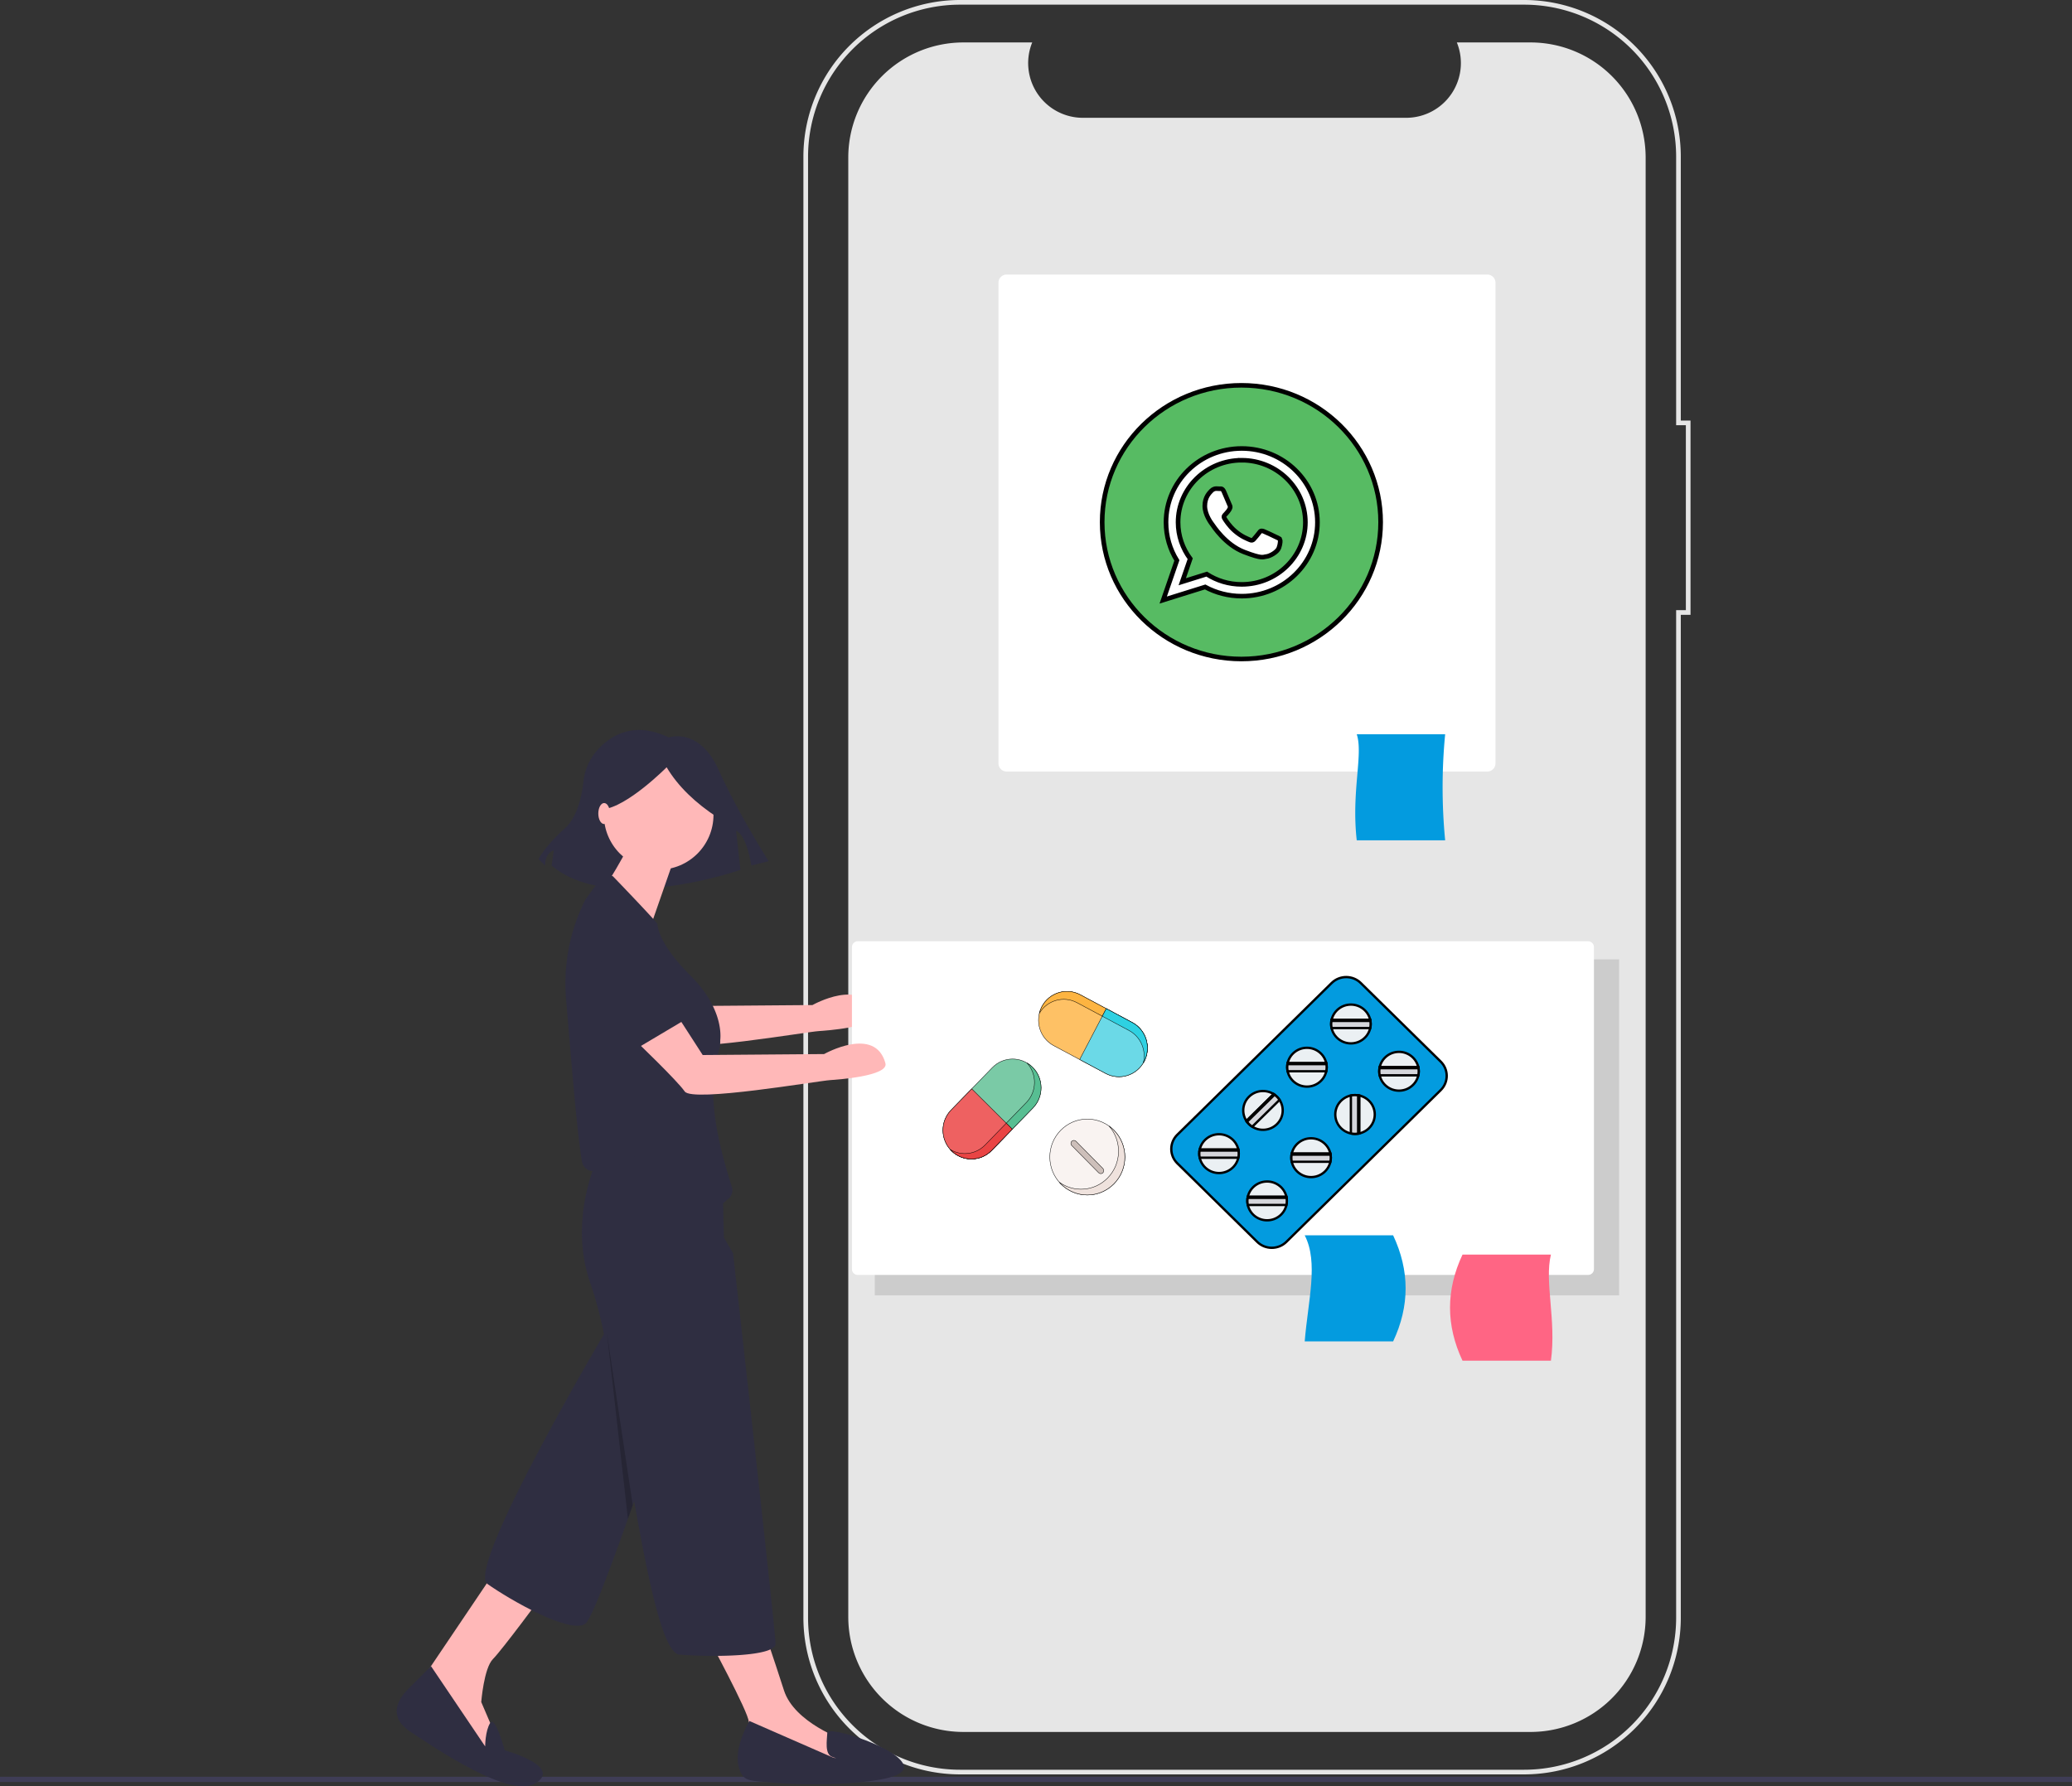 <svg width="888" height="765.554" xmlns="http://www.w3.org/2000/svg">
 <rect width="100%" height="100%" fill="#333333" stroke="none"/>
 <title>portfolio_feedback</title>

 <g>
  <title>background</title>
  <rect fill="none" id="canvas_background" height="602" width="802" y="-1" x="-1"/>
 </g>
 <g>
  <title>Layer 1</title>
  <path id="svg_1" fill="#e6e6e6" d="m655.933,18.191l-31.573,0a23.444,23.444 0 0 1 -21.706,32.298l-138.569,0a23.444,23.444 0 0 1 -21.706,-32.298l-29.489,0a49.345,49.345 0 0 0 -49.345,49.345l0,625.409a49.345,49.345 0 0 0 49.345,49.345l243.043,0a49.345,49.345 0 0 0 49.345,-49.345l0,-625.409a49.345,49.345 0 0 0 -49.345,-49.345z"/>
  <path id="svg_2" fill="#e6e6e6" d="m653.267,760.481l-241.877,0a67.153,67.153 0 0 1 -67.077,-67.077l0,-626.328a67.153,67.153 0 0 1 67.077,-67.077l241.877,0a67.152,67.152 0 0 1 67.076,67.077l0,113.167l4.168,0l0,83.266l-4.168,0l0,429.895a67.152,67.152 0 0 1 -67.076,67.077zm-241.877,-758.481a65.151,65.151 0 0 0 -65.077,65.077l0,626.328a65.151,65.151 0 0 0 65.077,65.077l241.877,0a65.15,65.15 0 0 0 65.076,-65.077l0,-431.895l4.168,0l0,-79.266l-4.168,0l0,-115.167a65.15,65.15 0 0 0 -65.076,-65.077l-241.877,0z"/>
  <path id="svg_3" fill="#ffb8b8" d="m280.16,406.386l16.001,24.783l52.034,-0.415s21.874,-12.353 26.273,3.935c1.506,5.578 -21.391,7.088 -23.547,7.218c-5.39,0.327 -59.15,9.654 -62.469,4.878s-20.777,-21.464 -20.777,-21.464l12.486,-18.935z"/>
  <path id="svg_4" fill="#fff" d="m431.417,117.669a3.504,3.504 0 0 0 -3.5,3.5l0,206a3.504,3.504 0 0 0 3.5,3.5l206,0a3.504,3.504 0 0 0 3.5,-3.5l0,-206a3.504,3.504 0 0 0 -3.5,-3.5l-206,0z"/>
  <path id="svg_5" fill="#039bdf" d="m619.353,360.153l-37.894,0c-2.37,-21.079 2.859,-36.791 0,-45.472l37.894,0a237.224,237.224 0 0 0 0,45.472z"/>
  <rect id="svg_6" fill="#ccc" height="144" width="319" y="411.169" x="374.912"/>
  <path id="svg_8" fill="#fff" d="m367.616,403.418a2.503,2.503 0 0 0 -2.5,2.5l0,138a2.503,2.503 0 0 0 2.5,2.5l313,0a2.502,2.502 0 0 0 2.5,-2.5l0,-138a2.503,2.503 0 0 0 -2.5,-2.5l-313,0z"/>
  <rect id="svg_29" fill="#3f3d56" height="2.241" width="888" y="761.497"/>
  <path id="svg_30" fill="#ff6584" d="m626.79,583.179l37.894,0c2.37,-17.488 -2.859,-33.814 0,-45.472l-37.894,0q-10.702,22.736 0,45.472z"/>
  <path id="svg_31" fill="#039bdf" d="m597.055,574.914l-37.894,0c1.421,-17.484 6.002,-33.811 0,-45.472l37.894,0q10.702,22.736 0,45.472z"/>
  <path id="svg_32" fill="#2f2e41" d="m286.631,316.073s13.022,-4.651 21.393,13.952s21.393,39.066 21.393,39.066l-7.441,1.86s-1.86,-13.022 -6.511,-14.882l1.86,16.743s-55.809,19.533 -80.922,-1.86l0.93,-6.511s-3.721,0.93 -3.721,6.511l-2.79,-2.79s2.79,-5.581 11.162,-13.022c5.495,-4.884 7.383,-14.176 8.032,-19.985a24.185,24.185 0 0 1 5.568,-13.17c5.563,-6.447 15.7,-13.3 31.047,-5.911z"/>
  <path id="svg_33" fill="#ffb8b8" d="m211.283,674.681l-32.431,48.087l30.194,30.194l3.914,-7.828l-6.71,-15.656s1.118,-14.538 5.032,-18.452s21.248,-27.399 21.248,-27.399l-21.248,-8.947z"/>
  <path id="svg_34" fill="#2f2e41" d="m252.661,519.235s-6.149,9.733 6.711,51.67c0,0 -59.987,101.243 -50.482,107.953s35.229,21.559 41.939,17.086s55.511,-156.02 55.511,-156.02l-53.679,-20.689z"/>
  <path id="svg_35" fill="#2f2e41" d="m184.723,714.101l-9.785,9.785c-5.032,5.032 -8.387,12.301 1.118,18.452s42.496,29.076 53.679,21.807s-13.42,-13.979 -13.42,-13.979s-4.068,-15.084 -6.228,-11.736s-2.16,10.058 -2.16,10.058l-23.205,-34.388z"/>
  <path id="svg_36" fill="#ffb8b8" d="m302.985,700.961s17.893,32.99 17.893,36.904s-1.118,15.097 -1.118,15.097l34.108,8.387l11.742,-5.592l-3.914,-10.065s-21.248,-7.269 -25.721,-21.248s-9.506,-28.517 -9.506,-28.517l-23.485,5.032z"/>
  <circle id="svg_37" fill="#ffb8b8" r="23.485" cy="349.252" cx="282.296"/>
  <path id="svg_38" fill="#ffb8b8" d="m288.447,369.381l-11.212,32.216l-24.574,-10.968s16.775,-25.721 16.775,-29.076l19.011,7.828z"/>
  <path id="svg_39" fill="#2f2e41" d="m291.802,484.008l-29.635,0s-21.248,32.431 -8.946,66.54a176.816,176.816 0 0 1 5.62,21.19c4.292,19.894 8.566,46.841 12.946,71.603c6.152,34.782 12.513,65.253 19.428,65.806c13.979,1.118 41.162,0.932 41.162,-4.66s-18.208,-167.359 -18.208,-167.359l-3.914,-6.71l-0.74,-29.227a17.629,17.629 0 0 0 -17.712,-17.183l-0,-0z"/>
  <path id="svg_40" fill="#2f2e41" d="m321.157,737.586s-6.43,10.904 -4.753,18.732s4.473,6.71 16.775,7.828s54.238,1.118 54.238,-6.71s-32.714,-17.994 -32.852,-14.868s-1.256,9.277 2.099,10.395s0.28,0.28 0.28,0.28l-35.786,-15.656z"/>
  <path id="svg_41" fill="#2f2e41" d="m264.387,499.592c4.373,0 13.778,-11.232 18.7,-6.31c3.58,3.58 6.618,7.019 9.298,10.053c7.693,8.709 14.419,16.691 19.093,10.964c0.706,-0.866 -1.669,1.134 0.312,-0.214a4.792,4.792 0 0 0 1.931,-5.2c-6.781,-21.246 -11.004,-41.599 -5.612,-58.6a13.793,13.793 0 0 0 0.567,-4.16q0.001,-0.309 0.029,-0.618c0.285,-3.137 0.214,-14.374 -12.661,-27.248c-11.766,-11.766 -14.024,-18.997 -14.321,-22.259c-0.07,-0.76 -19.037,-20.439 -19.037,-20.439a4.769,4.769 0 0 0 -5.711,1.603l-6.075,8.354a79.905,79.905 0 0 0 -8.332,42.32c1.645,18.955 4.501,56.442 6.846,69.963a4.94,4.94 0 0 0 1.829,3.116a4.71,4.71 0 0 0 4.821,0.571a20.306,20.306 0 0 1 8.324,-1.895z"/>
  <polygon id="svg_42" opacity="0.2" points="271.168 645.108 260.148 571.682 269.111 650.948 271.168 645.108"/>
  <path id="svg_43" fill="#ffb8b8" d="m285.16,427.386l16.001,24.783l52.034,-0.415s21.874,-12.353 26.273,3.935c1.506,5.578 -21.391,7.088 -23.547,7.218c-5.39,0.327 -59.15,9.654 -62.469,4.878s-20.777,-21.464 -20.777,-21.464l12.486,-18.935z"/>
  <path id="svg_44" fill="#2f2e41" d="m261.231,410s9.085,-5.923 21.559,4.61s14.968,19.958 14.968,19.958l-29.382,17.463s-28.704,-30.563 -7.145,-42.03z"/>
  <path id="svg_45" fill="#2f2e41" d="m307.445,350.301c-9.271,-6.093 -16.776,-13.112 -21.74,-21.461c0,0 -17.014,17.168 -27.411,18.027s-0.945,-20.602 -0.945,-20.602l18.904,-4.292l17.959,1.717l14.178,8.584l-0.945,18.027z"/>
  <ellipse id="svg_46" fill="#ffb8b8" ry="4.5" rx="2.5" cy="348.669" cx="258.917"/>

  <g stroke="null" id="svg_56">
   <g transform="matrix(1.989,0,0,1.955,324.739,294.262) " id="svg_51" fill-rule="evenodd" fill="none">
    <g stroke="null" id="svg_52">
     <path stroke="null" id="svg_54" fill="#57BB63" d="m104.219,-6.048c16.569,0 30,-13.431 30,-30c0,-16.569 -13.431,-30 -30,-30c-16.569,0 -30,13.431 -30,30c0,16.569 13.431,30 30,30z"/>
     <path stroke="null" id="svg_55" fill="#FFFFFF" d="m104.29,-19.827c-2.86,0 -5.548,-0.731 -7.886,-2.014l-9.032,2.87l2.944,-8.685c-1.485,-2.44 -2.341,-5.3 -2.341,-8.358c0,-8.94 7.304,-16.187 16.314,-16.187c9.009,0 16.313,7.247 16.313,16.187c0,8.94 -7.303,16.187 -16.313,16.187zm0,-29.797c-7.563,0 -13.715,6.105 -13.715,13.609c0,2.978 0.971,5.736 2.612,7.979l-1.713,5.054l5.27,-1.675c2.166,1.422 4.76,2.251 7.546,2.251c7.562,0 13.715,-6.105 13.715,-13.609c0,-7.504 -6.153,-13.61 -13.715,-13.61l0,0zm8.238,17.338c-0.1,-0.165 -0.367,-0.265 -0.766,-0.463c-0.4,-0.198 -2.367,-1.159 -2.733,-1.29c-0.367,-0.132 -0.634,-0.199 -0.9,0.198c-0.266,0.397 -1.033,1.29 -1.266,1.555c-0.233,0.265 -0.466,0.298 -0.866,0.1c-0.4,-0.198 -1.688,-0.617 -3.216,-1.969c-1.189,-1.052 -1.991,-2.35 -2.224,-2.747c-0.233,-0.397 -0.025,-0.611 0.175,-0.809c0.18,-0.178 0.4,-0.463 0.6,-0.695c0.2,-0.232 0.267,-0.397 0.4,-0.662c0.134,-0.265 0.067,-0.496 -0.033,-0.695c-0.1,-0.198 -0.9,-2.151 -1.233,-2.945c-0.333,-0.794 -0.666,-0.662 -0.899,-0.662c-0.233,0 -0.5,-0.033 -0.767,-0.033c-0.267,0 -0.7,0.099 -1.067,0.496c-0.366,0.397 -1.399,1.357 -1.399,3.309c0,1.952 1.432,3.839 1.633,4.103c0.2,0.264 2.766,4.401 6.83,5.99c4.066,1.588 4.066,1.059 4.8,0.992c0.732,-0.066 2.365,-0.96 2.699,-1.886c0.333,-0.927 0.333,-1.722 0.233,-1.887l0,0z"/>
    </g>
   </g>
  </g>
  <g stroke="null" id="svg_76">
   <g stroke="null" transform="matrix(0.171,0,0,0.173,-765.037,-685.243) " id="svg_61">
    <circle stroke="null" id="svg_62" r="94.039" fill="#f9f3f1" cy="6827.328" cx="7199.069"/>
    <path stroke="null" id="svg_63" fill="#efe2dd" d="m7265.56,6893.823c-36.723,36.723 -96.26,36.723 -132.983,0c-1.321,-1.321 -2.6,-2.683 -3.818,-4.065c36.723,26.136 88.005,22.731 120.931,-10.195c35.382,-35.382 36.672,-91.957 3.859,-128.887c4.21,2.992 8.234,6.377 12.011,10.153c36.733,36.724 36.733,96.271 0,132.994z"/>
    <g stroke="null" id="svg_64">
     <path stroke="null" id="svg_65" fill="#fec165" d="m7084.979,6454.995c18.4,-34.802 61.528,-48.098 96.33,-29.697l130.308,68.895c34.801,18.4 48.097,61.528 29.697,96.33c-18.4,34.801 -61.528,48.097 -96.33,29.697l-130.308,-68.896c-34.801,-18.399 -48.097,-61.528 -29.697,-96.329z"/>
     <path stroke="null" id="svg_66" fill="#fdb441" d="m7341.317,6590.525c-0.609,1.156 -1.249,2.291 -1.94,3.405c7.708,-31.048 -6.346,-64.5 -35.898,-80.122l-130.3,-68.896c-33.648,-17.789 -75.066,-5.954 -94.393,26.291c1.362,-5.51 3.415,-10.958 6.191,-16.21c18.398,-34.804 61.529,-48.094 96.332,-29.696l130.311,68.896c34.795,18.397 48.095,61.528 29.697,96.332z"/>
     <path stroke="null" id="svg_67" fill="#6bd9e7" d="m7179.83,6585.773l66.633,-126.027l65.154,34.448c34.801,18.4 48.097,61.528 29.697,96.33c-18.4,34.801 -61.528,48.097 -96.33,29.697l-65.154,-34.448z"/>
     <path stroke="null" id="svg_68" fill="#2ed1e2" d="m7341.317,6590.525c-0.341,0.65 -0.702,1.29 -1.063,1.93c-0.279,0.495 -0.578,0.991 -0.877,1.476c7.708,-31.048 -6.346,-64.5 -35.898,-80.122l-66.894,-35.371l9.875,-18.687l65.161,34.443c34.794,18.396 48.094,61.527 29.696,96.331z"/>
    </g>
    <g stroke="null" id="svg_69">
     <path stroke="null" id="svg_70" fill="#7acaa6" d="m7061.748,6604.956c28.077,27.594 28.468,72.723 0.875,100.8l-103.32,105.128c-27.594,28.077 -72.723,28.468 -100.8,0.875c-28.077,-27.594 -28.468,-72.723 -0.875,-100.8l103.319,-105.128c27.594,-28.077 72.724,-28.469 100.801,-0.875z"/>
     <path stroke="null" id="svg_71" fill="#57be92" d="m6858.501,6811.762c-0.933,-0.914 -1.837,-1.852 -2.707,-2.834c27.542,16.274 63.617,12.386 87.046,-11.456l103.317,-105.121c26.678,-27.147 27.196,-70.219 1.834,-97.968c4.889,2.883 9.522,6.41 13.759,10.573c28.08,27.592 28.465,72.722 0.873,100.802l-103.32,105.131c-27.589,28.069 -72.722,28.465 -100.802,0.873z"/>
     <path stroke="null" id="svg_72" fill="#ee6161" d="m6909.288,6658.395l101.675,99.925l-51.66,52.564c-27.594,28.077 -72.723,28.468 -100.8,0.875c-28.077,-27.594 -28.468,-72.723 -0.875,-100.8l51.66,-52.564z"/>
     <path stroke="null" id="svg_73" fill="#e94444" d="m6858.501,6811.762c-0.525,-0.512 -1.035,-1.042 -1.544,-1.571c-0.395,-0.409 -0.784,-0.837 -1.163,-1.263c27.542,16.274 63.617,12.386 87.046,-11.456l53.043,-53.967l15.077,14.811l-51.657,52.572c-27.589,28.07 -72.722,28.466 -100.802,0.874z"/>
    </g>
    <g stroke="null" id="svg_74">
     <path stroke="null" id="svg_75" fill="#cdbfba" d="m7232.813,6868.572c-1.92,0 -3.839,-0.732 -5.304,-2.197l-67.487,-67.488c-2.929,-2.929 -2.929,-7.678 0,-10.606c2.931,-2.929 7.679,-2.929 10.607,0l67.487,67.488c2.929,2.929 2.929,7.678 0,10.606c-1.464,1.464 -3.384,2.197 -5.303,2.197z"/>
    </g>
   </g>
  </g>
  <g stroke="null" id="svg_108">
   <path stroke="null" id="svg_82" fill="#039bdf" d="m538.825,532.259l-34.261,-33.68c-3.441,-3.382 -3.441,-8.866 0,-12.248l66.155,-65.034c3.441,-3.382 9.019,-3.382 12.459,0l34.261,33.68c3.441,3.382 3.441,8.866 0,12.248l-66.155,65.034c-3.441,3.382 -9.019,3.382 -12.459,0z"/>
   <path stroke="null" id="svg_83" fill="#ebf0f3" d="m578.959,447.183c-4.058,0 -7.453,-2.816 -8.275,-6.57c-0.119,-0.561 -0.185,-1.147 -0.185,-1.747c0,-0.339 0.026,-0.691 0.066,-1.017c0.026,-0.248 0.066,-0.482 0.119,-0.73c0.822,-3.754 4.217,-6.57 8.275,-6.57s7.453,2.816 8.275,6.57c0.053,0.248 0.093,0.482 0.119,0.73c0.04,0.326 0.066,0.678 0.066,1.017c0,0.599 -0.066,1.186 -0.185,1.747c-0.822,3.754 -4.217,6.57 -8.275,6.57z"/>
   <path stroke="null" id="svg_84" fill="#d5d6db" d="m587.234,440.613l-16.55,0c-0.119,-0.561 -0.185,-1.147 -0.185,-1.747c0,-0.339 0.026,-0.691 0.066,-1.017c0.026,-0.248 0.066,-0.482 0.119,-0.73l16.55,0c0.053,0.248 0.093,0.482 0.119,0.73c0.04,0.326 0.066,0.678 0.066,1.017c-0.001,0.599 -0.067,1.186 -0.186,1.747z"/>
   <path stroke="null" id="svg_85" fill="#b6b7ba" d="m587.305,437.552c-0.02,-0.143 -0.039,-0.285 -0.071,-0.432l-16.55,0c-0.031,0.147 -0.05,0.289 -0.071,0.432l16.691,0z"/>
   <path stroke="null" id="svg_86" fill="#ebf0f3" d="m599.568,467.443c-4.058,0 -7.453,-2.816 -8.275,-6.57c-0.119,-0.561 -0.185,-1.147 -0.185,-1.747c0,-0.339 0.026,-0.691 0.066,-1.017c0.026,-0.248 0.066,-0.482 0.119,-0.73c0.822,-3.754 4.217,-6.57 8.275,-6.57s7.453,2.816 8.275,6.57c0.053,0.248 0.093,0.482 0.119,0.73c0.04,0.326 0.066,0.678 0.066,1.017c0,0.599 -0.066,1.186 -0.185,1.747c-0.822,3.754 -4.217,6.57 -8.275,6.57z"/>
   <path stroke="null" id="svg_87" fill="#d5d6db" d="m607.843,460.873l-16.55,0c-0.119,-0.561 -0.185,-1.147 -0.185,-1.747c0,-0.339 0.026,-0.691 0.066,-1.017c0.026,-0.248 0.066,-0.482 0.119,-0.73l16.55,0c0.053,0.248 0.093,0.482 0.119,0.73c0.04,0.326 0.066,0.678 0.066,1.017c-0.001,0.599 -0.067,1.186 -0.186,1.747z"/>
   <path stroke="null" id="svg_88" fill="#b6b7ba" d="m607.914,457.811c-0.02,-0.143 -0.039,-0.285 -0.071,-0.432l-16.55,0c-0.031,0.147 -0.05,0.289 -0.071,0.432l16.691,0z"/>
   <path stroke="null" id="svg_89" fill="#ebf0f3" d="m560.118,465.706c-4.058,0 -7.453,-2.816 -8.275,-6.57c-0.119,-0.561 -0.185,-1.147 -0.185,-1.747c0,-0.339 0.026,-0.691 0.066,-1.017c0.026,-0.248 0.066,-0.482 0.119,-0.73c0.822,-3.754 4.217,-6.57 8.275,-6.57s7.453,2.816 8.275,6.57c0.053,0.248 0.093,0.482 0.119,0.73c0.04,0.326 0.066,0.678 0.066,1.017c0,0.599 -0.066,1.186 -0.185,1.747c-0.823,3.754 -4.217,6.57 -8.275,6.57z"/>
   <path stroke="null" id="svg_90" fill="#d5d6db" d="m568.393,459.135l-16.55,0c-0.119,-0.561 -0.185,-1.147 -0.185,-1.747c0,-0.339 0.026,-0.691 0.066,-1.017c0.026,-0.248 0.066,-0.482 0.119,-0.73l16.55,0c0.053,0.248 0.093,0.482 0.119,0.73c0.04,0.326 0.066,0.678 0.066,1.017c-0,0.599 -0.067,1.186 -0.186,1.747z"/>
   <path stroke="null" id="svg_91" fill="#b6b7ba" d="m568.464,456.073c-0.02,-0.143 -0.039,-0.285 -0.071,-0.432l-16.55,0c-0.031,0.147 -0.05,0.289 -0.071,0.432l16.691,0z"/>
   <path stroke="null" id="svg_92" fill="#ebf0f3" d="m572.267,477.648c0,-3.989 2.864,-7.327 6.683,-8.135c0.57,-0.117 1.167,-0.182 1.777,-0.182c0.345,0 0.703,0.026 1.034,0.065c0.252,0.026 0.491,0.065 0.743,0.117c3.819,0.808 6.683,4.146 6.683,8.135s-2.864,7.326 -6.683,8.134c-0.252,0.052 -0.491,0.091 -0.743,0.117c-0.331,0.039 -0.69,0.065 -1.034,0.065c-0.61,0 -1.207,-0.065 -1.777,-0.182c-3.819,-0.809 -6.683,-4.146 -6.683,-8.135z"/>
   <path stroke="null" id="svg_93" fill="#d5d6db" d="m578.95,485.782l0,-16.269c0.57,-0.117 1.167,-0.182 1.777,-0.182c0.345,0 0.703,0.026 1.034,0.065c0.252,0.026 0.491,0.065 0.743,0.117l0,16.269c-0.252,0.052 -0.491,0.091 -0.743,0.117c-0.331,0.039 -0.69,0.065 -1.034,0.065c-0.61,-0.001 -1.207,-0.066 -1.777,-0.183z"/>
   <path stroke="null" id="svg_94" fill="#b6b7ba" d="m582.064,485.852c0.146,-0.02 0.29,-0.039 0.439,-0.069l0,-16.269c-0.149,-0.031 -0.294,-0.049 -0.439,-0.069l0,16.408z"/>
   <path stroke="null" id="svg_95" fill="#ebf0f3" d="m547.26,481.791c-2.869,2.821 -7.295,3.189 -10.577,1.106c-0.488,-0.314 -0.957,-0.682 -1.388,-1.106c-0.244,-0.24 -0.478,-0.507 -0.685,-0.765c-0.159,-0.194 -0.3,-0.387 -0.441,-0.599c-2.119,-3.226 -1.744,-7.577 1.125,-10.398s7.295,-3.189 10.577,-1.106c0.216,0.138 0.412,0.277 0.61,0.433c0.262,0.203 0.534,0.433 0.778,0.673c0.431,0.424 0.806,0.885 1.125,1.364c2.119,3.227 1.744,7.577 -1.125,10.398z"/>
   <path stroke="null" id="svg_96" fill="#d5d6db" d="m548.385,471.393l-11.702,11.504c-0.488,-0.314 -0.957,-0.682 -1.388,-1.106c-0.244,-0.24 -0.478,-0.507 -0.685,-0.765c-0.159,-0.194 -0.3,-0.387 -0.441,-0.599l11.702,-11.504c0.216,0.138 0.412,0.277 0.61,0.433c0.262,0.203 0.534,0.433 0.778,0.673c0.431,0.424 0.806,0.885 1.125,1.364z"/>
   <path stroke="null" id="svg_97" fill="#b6b7ba" d="m546.233,469.179c-0.117,-0.087 -0.233,-0.175 -0.36,-0.256l-11.702,11.504c0.083,0.126 0.172,0.239 0.261,0.354l11.802,-11.602z"/>
   <path stroke="null" id="svg_98" fill="#ebf0f3" d="m561.886,504.487c-4.058,0 -7.453,-2.816 -8.275,-6.57c-0.119,-0.561 -0.185,-1.147 -0.185,-1.747c0,-0.339 0.026,-0.691 0.066,-1.017c0.026,-0.248 0.066,-0.482 0.119,-0.73c0.822,-3.754 4.217,-6.57 8.275,-6.57s7.453,2.816 8.275,6.57c0.053,0.248 0.093,0.482 0.119,0.73c0.04,0.326 0.066,0.678 0.066,1.017c0,0.599 -0.066,1.186 -0.185,1.747c-0.823,3.754 -4.218,6.57 -8.275,6.57z"/>
   <path stroke="null" id="svg_99" fill="#d5d6db" d="m570.161,497.916l-16.55,0c-0.119,-0.561 -0.185,-1.147 -0.185,-1.747c0,-0.339 0.026,-0.691 0.066,-1.017c0.026,-0.248 0.066,-0.482 0.119,-0.73l16.55,0c0.053,0.248 0.093,0.482 0.119,0.73c0.04,0.326 0.066,0.678 0.066,1.017c-0.001,0.599 -0.067,1.186 -0.186,1.747z"/>
   <path stroke="null" id="svg_100" fill="#b6b7ba" d="m570.231,494.854c-0.02,-0.143 -0.039,-0.285 -0.071,-0.432l-16.55,0c-0.031,0.147 -0.05,0.289 -0.071,0.432l16.691,0z"/>
   <path stroke="null" id="svg_101" fill="#ebf0f3" d="m522.436,502.749c-4.058,0 -7.453,-2.816 -8.275,-6.57c-0.119,-0.561 -0.185,-1.147 -0.185,-1.747c0,-0.339 0.026,-0.691 0.066,-1.017c0.026,-0.248 0.066,-0.482 0.119,-0.73c0.822,-3.754 4.217,-6.57 8.275,-6.57s7.453,2.816 8.275,6.57c0.053,0.248 0.093,0.482 0.119,0.73c0.04,0.326 0.066,0.678 0.066,1.017c0,0.599 -0.066,1.186 -0.185,1.747c-0.823,3.754 -4.218,6.57 -8.275,6.57z"/>
   <path stroke="null" id="svg_102" fill="#d5d6db" d="m530.711,496.179l-16.55,0c-0.119,-0.561 -0.185,-1.147 -0.185,-1.747c0,-0.339 0.026,-0.691 0.066,-1.017c0.026,-0.248 0.066,-0.482 0.119,-0.73l16.55,0c0.053,0.248 0.093,0.482 0.119,0.73c0.04,0.326 0.066,0.678 0.066,1.017c-0.001,0.599 -0.067,1.186 -0.186,1.747z"/>
   <path stroke="null" id="svg_103" fill="#b6b7ba" d="m530.782,493.117c-0.02,-0.143 -0.039,-0.285 -0.071,-0.432l-16.55,0c-0.031,0.147 -0.05,0.289 -0.071,0.432l16.691,0z"/>
   <path stroke="null" id="svg_104" fill="#ebf0f3" d="m543.045,523.008c-4.058,0 -7.453,-2.816 -8.275,-6.57c-0.119,-0.561 -0.185,-1.147 -0.185,-1.747c0,-0.339 0.026,-0.691 0.066,-1.017c0.026,-0.248 0.066,-0.482 0.119,-0.73c0.822,-3.754 4.217,-6.57 8.275,-6.57s7.453,2.816 8.275,6.57c0.053,0.248 0.093,0.482 0.119,0.73c0.04,0.326 0.066,0.678 0.066,1.017c0,0.599 -0.066,1.186 -0.185,1.747c-0.822,3.754 -4.217,6.57 -8.275,6.57z"/>
   <path stroke="null" id="svg_105" fill="#d5d6db" d="m551.32,516.438l-16.55,0c-0.119,-0.561 -0.185,-1.147 -0.185,-1.747c0,-0.339 0.026,-0.691 0.066,-1.017c0.026,-0.248 0.066,-0.482 0.119,-0.73l16.55,0c0.053,0.248 0.093,0.482 0.119,0.73c0.04,0.326 0.066,0.678 0.066,1.017c-0.001,0.599 -0.067,1.186 -0.186,1.747z"/>
   <path stroke="null" id="svg_106" fill="#b6b7ba" d="m551.39,513.377c-0.02,-0.143 -0.039,-0.285 -0.071,-0.432l-16.55,0c-0.031,0.147 -0.05,0.289 -0.071,0.432l16.691,0z"/>
  </g>
 </g>
</svg>